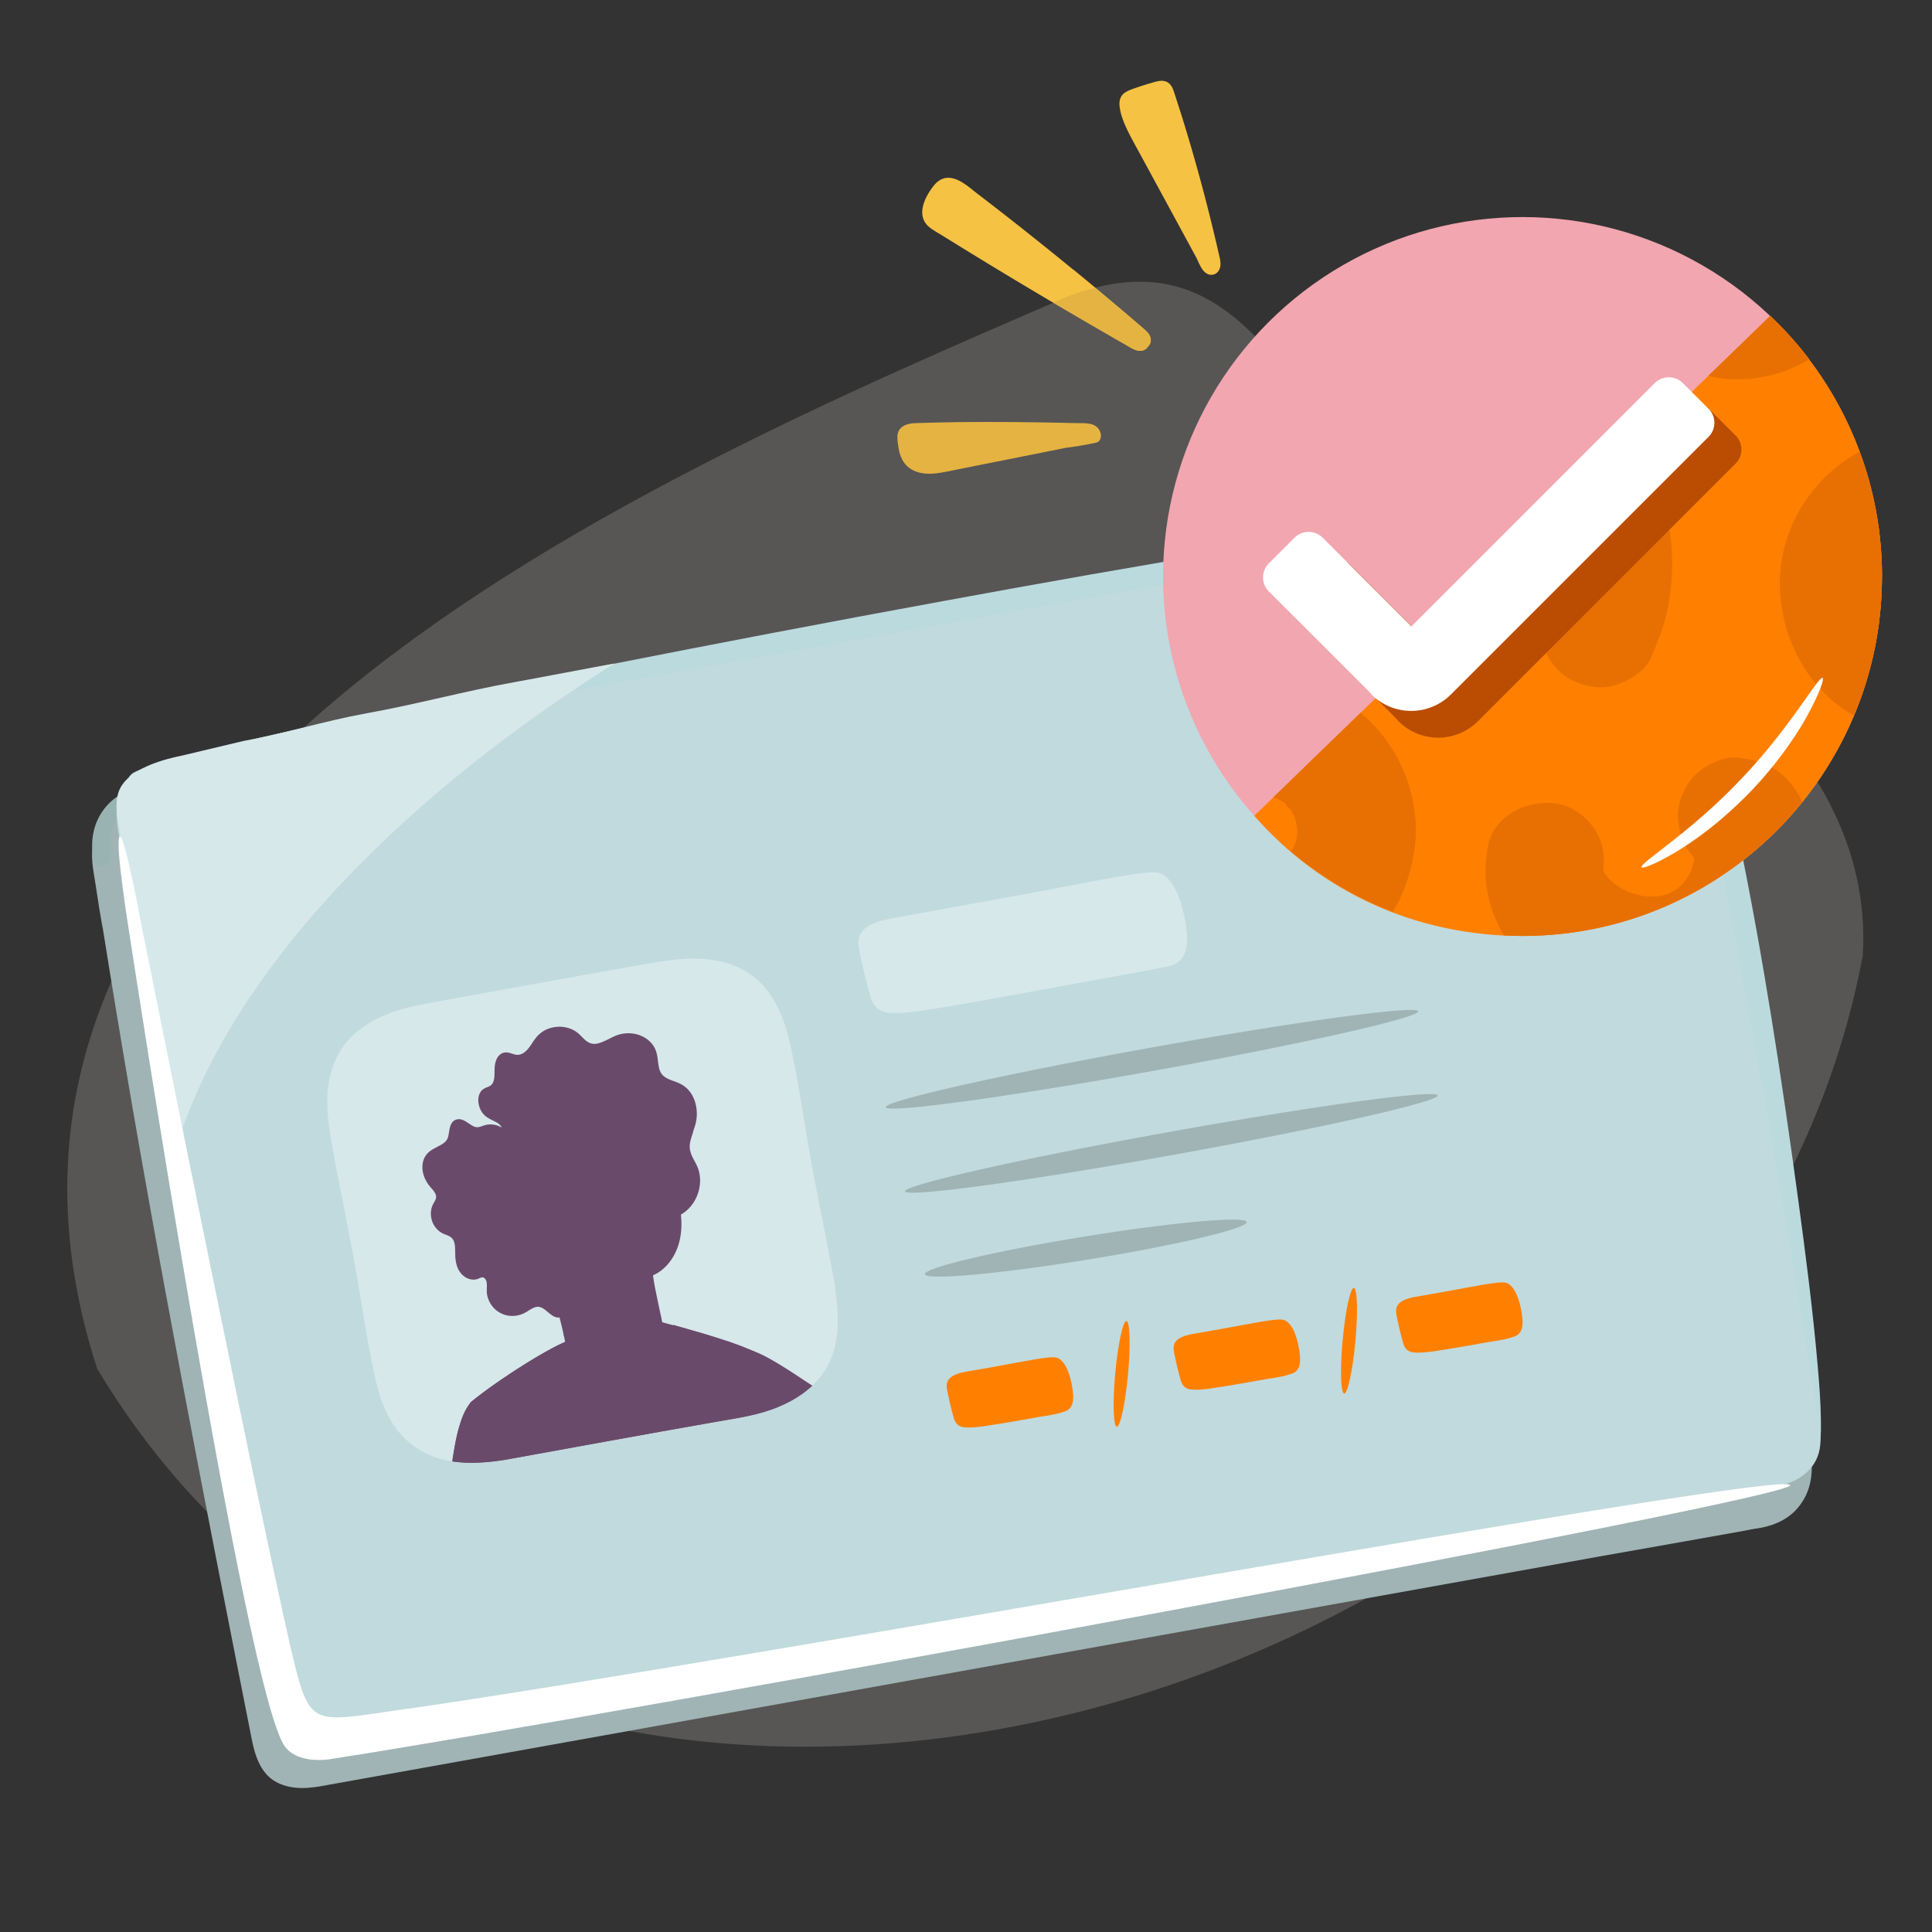 <svg xmlns="http://www.w3.org/2000/svg" viewBox="0 0 200 200"><rect x="0" y="0" width="200" height="200" fill="#333333" stroke="none"/><defs><clipPath id="clippath"><path d="M85.69 129.07c-.46-2.34-.94-4.67-1.37-7.01-.91-4.59-1.48-9.25-2.49-13.82-.47-2.16-1.21-4.27-2.63-6-1.18-1.43-2.93-2.37-4.74-2.74-2.68-.56-5.33-.11-7.98.36-1.69.3-3.39.59-5.08.9l-9.96 1.8-6.1 1.11c-1.44.26-2.88.5-4.28.96-1.73.58-3.42 1.42-4.72 2.74-1.46 1.48-2.18 3.36-2.4 5.4-.23 2.26.22 4.56.61 6.77.34 1.95.75 3.88 1.13 5.82.21 1.08.42 2.16.62 3.24.89 4.49 1.47 9.03 2.42 13.51.43 2.03 1.04 4.11 2.3 5.79a8.556 8.556 0 0 0 4.71 3.16c2.17.56 4.42.4 6.61.05 7.23-1.31 14.46-2.64 21.7-3.91 2.2-.39 4.42-.68 6.49-1.54 1.79-.74 3.37-1.77 4.55-3.33 1.27-1.69 1.69-3.85 1.65-5.92-.05-2.46-.58-4.93-1.05-7.34Z" class="cls-2"/></clipPath><clipPath id="clippath-1"><path d="M194.82 59.68c0 20.55-16.66 37.21-37.21 37.21-11.04 0-20.96-4.81-27.77-12.44l53.41-51.75c6.87 6.35 11.58 16.21 11.58 26.98Z" class="cls-2"/></clipPath><style>.cls-2{fill:none}.cls-10,.cls-11,.cls-12,.cls-13,.cls-14,.cls-16,.cls-17,.cls-18,.cls-2,.cls-5,.cls-8,.cls-9{stroke-width:0}.cls-5{fill:#d6e8ea}.cls-8{fill:#badade}.cls-9{fill:#a0b4b5}.cls-10{fill:#ff8000}.cls-11{fill:#fff}.cls-12{fill:#e87003}.cls-13{fill:#e5b342}.cls-14{fill:#ff5000}.cls-16{fill:#e8aa1c}.cls-17{fill:#f6c243}.cls-18{fill:#6a4a6b}</style></defs><path id="BG_Strong" d="M149.65 55.18c-15.06-6.55-18.11-32.49-39.06-24.51C66.62 49.65-9.29 82.03 10.06 141.69c43.46 72.48 168.03 36.16 182.77-42.75 1.44-22.73-23.78-38.88-43.18-43.77Z" style="fill:#575655;stroke-width:0"/><g id="Illustrations"><path d="M15.49 82.48c.39-.18-.36.13.02-.01.15-.06.3-.12.46-.17.38-.13.76-.26 1.14-.37 1.08-.33 2.17-.62 3.26-.91 3.26-.85 6.55-1.6 9.84-2.34 9.75-2.19 19.54-4.19 29.34-6.14 11.5-2.29 23.03-4.5 34.56-6.64 10.36-1.92 20.74-3.79 31.13-5.52 3.8-.63 7.6-1.25 11.4-1.8 2.35-.34 4.33-.66 6.91-.84.32-.02.64-.04.96-.05 1.93-.04 1.93-3.04 0-3-2.08.04-4.17.38-6.22.66-3.49.47-6.97 1.02-10.45 1.59-10.1 1.64-20.18 3.44-30.24 5.29-11.64 2.13-23.26 4.35-34.86 6.64-10.19 2.01-20.38 4.08-30.53 6.31-3.61.8-7.22 1.61-10.81 2.5-2.12.53-4.28 1.03-6.34 1.78-.36.13-.73.28-1.08.44-1.75.82-.23 3.4 1.51 2.59ZM175.49 80.22s-.57-.53-.33-.28c.01.01.1.16.09.18-.07.2-.12-.33 0-.01.17.5.34 1.01.48 1.52.47 1.69.85 3.42 1.21 5.14 1.12 5.32 2.06 10.68 2.96 16.04 2.03 12.14 3.9 24.36 5.1 36.62.22 2.24.42 4.48.49 6.72.03.74.04 1.49 0 2.24-.01.26-.08.96-.03.45-.02.21-.26.77 0 .18-.78 1.75 1.8 3.27 2.59 1.51.49-1.08.46-2.33.45-3.5-.02-1.87-.17-3.74-.33-5.61-.5-5.78-1.25-11.55-2.03-17.3-1.69-12.42-3.58-24.86-6.1-37.14-.42-2.04-.85-4.09-1.41-6.1-.3-1.06-.6-2.65-1.64-3.25-1.67-.97-3.19 1.62-1.51 2.59Z" class="cls-8"/><path d="M183.19 148.71c.42-.37-.08.02-.35.17-.19.1-.62.26-.15.08-.21.08-.42.17-.63.25-1.11.41-2.25.74-3.38 1.07-3.65 1.04-7.36 1.9-11.06 2.74-11.32 2.57-22.73 4.79-34.13 6.96-13.82 2.62-27.66 5.09-41.53 7.44-12.49 2.12-25 4.15-37.54 5.95-7.45 1.07-15.08 2.4-22.7 2.57-.42 0-.84.01-1.27 0-1.93-.08-1.93 2.92 0 3 2.52.11 5.08-.21 7.57-.47 4.43-.46 8.84-1.04 13.25-1.65 12.26-1.69 24.48-3.66 36.68-5.7 13.95-2.33 27.88-4.8 41.78-7.4 11.98-2.24 23.95-4.56 35.86-7.18 4.04-.89 8.09-1.81 12.09-2.88 2.25-.6 4.68-1.14 6.76-2.23.32-.17.61-.36.88-.6 1.45-1.28-.68-3.39-2.12-2.12Z" class="cls-8"/><g id="Layer_10"><path d="M185.81 151.83c-.27-1.98-.6-3.96-.95-5.93 0-.02-.01-.03-.02-.05-.98-6.15-2-12.28-3.06-18.41-1.09-6.29-2.21-12.57-3.37-18.85-1.14-6.2-2.31-12.4-3.5-18.6-1.19-6.2-2.4-12.39-3.62-18.58-.61-3.12-1.23-6.25-1.85-9.37-.27-1.37-.61-2.76-1.56-3.83-.86-.97-2.15-1.37-3.41-1.42-.68-.03-1.36.05-2.04.15l-8.67 1.56c-1.36.24-2.71.49-4.07.73-3.68.66-7.35 1.32-11.02 1.98-5.38.96-10.75 1.93-16.13 2.89l-19.56 3.51c-7.05 1.27-14.11 2.53-21.16 3.8-6.97 1.25-13.94 2.5-20.9 3.75-6.32 1.13-12.63 2.27-18.95 3.4-5.09.91-10.18 1.83-15.26 2.74l-9.73 1.74c-2.74.49-6.34.81-7.25 3.97-.43 1.49-.07 3.05.16 4.54.23 1.48.45 2.96.72 4.43 0 .02.01.04.02.06.98 6.14 2 12.27 3.05 18.4 1.09 6.29 2.21 12.57 3.37 18.85 1.14 6.2 2.31 12.4 3.5 18.6 1.19 6.2 2.4 12.39 3.62 18.58.61 3.12 1.23 6.25 1.85 9.37.27 1.37.61 2.76 1.56 3.83.86.97 2.15 1.37 3.41 1.42.68.03 1.36-.05 2.04-.15 9.88-1.77 19.76-3.54 29.64-5.32 8.08-1.45 16.17-2.91 24.25-4.36 7.44-1.34 14.87-2.67 22.31-4.01 7.94-1.43 15.88-2.85 23.82-4.28 9.59-1.72 19.18-3.44 28.77-5.17 1.37-.25 2.74-.49 4.12-.74 2.86-.51 5.72-1.01 8.59-1.52l5.22-.93c1.44-.26 2.94-.48 4.18-1.32.77-.53 1.36-1.22 1.7-2.09.41-1.07.33-2.25.18-3.37Z" class="cls-9"/><path d="M11.39 88.52c-.37-1.81.3-3.7 1.89-4.71 1.41-.9 3.01-.47 4.48-1.13 1.03-.47.14-1.99-.89-1.52-1.02.47-2.32.17-3.41.6-.92.36-1.76.92-2.42 1.67-1.36 1.53-1.76 3.59-1.35 5.56.23 1.11 1.93.64 1.7-.47Z" style="fill:#99b3b3;stroke-width:0"/><path d="M180.55 158.34c2.02-.06 4.15-.61 5.52-2.2 1.53-1.78 1.65-3.84 1.37-6.08-.14-1.11-1.9-1.13-1.76 0 .22 1.73.32 3.4-.85 4.83-1.02 1.25-2.73 1.63-4.27 1.68-1.13.04-1.14 1.8 0 1.76Z" class="cls-9"/></g><path id="Layer_7" d="M188.34 147.41c-.27-1.98-.6-3.96-.95-5.93 0-.02-.01-.03-.02-.05-.98-6.15-2-12.28-3.06-18.41-1.09-6.29-2.21-12.57-3.37-18.85-1.14-6.2-2.31-12.4-3.5-18.6-1.19-6.2-2.4-12.39-3.62-18.58-.61-3.12-1.23-6.25-1.85-9.37-.27-1.37-.61-2.76-1.56-3.83-.86-.97-2.15-1.37-3.41-1.42-.68-.03-1.36.05-2.04.15l-8.67 1.56c-1.36.24-2.71.49-4.07.73-3.68.66-7.35 1.32-11.02 1.98-5.38.96-10.75 1.93-16.13 2.89l-19.56 3.51c-7.05 1.27-14.11 2.53-21.16 3.8-6.97 1.25-13.94 2.5-20.9 3.75-6.32 1.13-12.63 2.27-18.95 3.4-5.09.91-10.18 1.83-15.26 2.74l-9.73 1.74c-2.74.49-6.34.81-7.25 3.97-.43 1.49-.07 3.05.16 4.54.23 1.48.45 2.96.72 4.43 0 .02.01.04.02.06.98 6.14 2 12.27 3.05 18.4 1.09 6.29 2.21 12.57 3.37 18.85 1.14 6.2 2.31 12.4 3.5 18.6 1.19 6.2 2.4 12.39 3.62 18.58.61 3.12 1.23 6.25 1.85 9.37.27 1.37.61 2.76 1.56 3.83.86.97 2.15 1.37 3.41 1.42.68.03 1.36-.05 2.04-.15 9.88-1.77 19.76-3.54 29.64-5.32 8.08-1.45 16.17-2.91 24.25-4.36 7.44-1.34 14.87-2.67 22.31-4.01 7.94-1.43 15.88-2.85 23.82-4.28 9.59-1.72 19.18-3.44 28.77-5.17 1.37-.25 2.74-.49 4.12-.74 2.86-.51 5.72-1.01 8.59-1.52l5.22-.93c1.44-.26 2.94-.48 4.18-1.32.77-.53 1.36-1.22 1.7-2.09.41-1.07.33-2.25.18-3.37Z" style="fill:#c1dade;stroke-width:0"/><path id="Layer_11" d="M85.69 129.07c-.46-2.34-.94-4.67-1.37-7.01-.91-4.59-1.48-9.25-2.49-13.82-.47-2.16-1.21-4.27-2.63-6-1.18-1.43-2.93-2.37-4.74-2.74-2.68-.56-5.33-.11-7.98.36-1.69.3-3.39.59-5.08.9l-9.96 1.8-6.1 1.11c-1.44.26-2.88.5-4.28.96-1.73.58-3.42 1.42-4.72 2.74-1.46 1.48-2.18 3.36-2.4 5.4-.23 2.26.22 4.56.61 6.77.34 1.95.75 3.88 1.13 5.82.21 1.08.42 2.16.62 3.24.89 4.49 1.47 9.03 2.42 13.51.43 2.03 1.04 4.11 2.3 5.79a8.556 8.556 0 0 0 4.71 3.16c2.17.56 4.42.4 6.61.05 7.23-1.31 14.46-2.64 21.7-3.91 2.2-.39 4.42-.68 6.49-1.54 1.79-.74 3.37-1.77 4.55-3.33 1.27-1.69 1.69-3.85 1.65-5.92-.05-2.46-.58-4.93-1.05-7.34Z" class="cls-5"/><g style="clip-path:url(#clippath)"><g id="Body"><path d="M98.15 154.62c.07-.08.09-.22-.01-.31-1.87-1.69-3.81-3.31-5.8-4.86-1.73-1.35-3.49-2.66-5.25-3.98-.69-.52-1.39-1.01-2.13-1.48-.77-.49-1.56-.96-2.34-1.43-.95-.58-1.87-1.22-2.83-1.79-1.03-.61-2.13-1.07-3.24-1.49-2.29-.87-4.67-1.5-7.03-2.14-.3-.08-.6-.16-.91-.25-.11-.03-.23.08-.24.18-.02.13.07.21.18.24.36.1.72.2 1.09.3-.78 1.45-2.24 2.44-3.78 2.93-1.89.61-3.97.51-5.91.2-.8-.13-1.69-.33-2.24-.95.37-.2.74-.39 1.12-.57.1-.05.16-.17.11-.28a.213.213 0 0 0-.28-.11 46.54 46.54 0 0 0-3.97 2.2c-1.38.84-2.73 1.72-4.04 2.66-.66.47-1.3.96-1.93 1.48-.05.04-.07.09-.08.13-.57.71-.88 1.59-1.12 2.46-.21.76-.37 1.53-.51 2.31-.29 1.63-.47 3.28-.61 4.93-.15 1.82-.25 3.65-.34 5.47-.08 1.81-.14 3.63-.22 5.44-.06 1.59-.13 3.18-.25 4.77-.01.17-.03.34-.04.52 0 .05 0 .09.03.13.03.07.11.12.21.11 3.4-.43 6.79-.88 10.19-1.33h.08l3.79-.51c4.61-.62 9.22-1.24 13.83-1.85 2.64-.35 5.28-.69 7.92-1.03.07 0 .12-.04.15-.09.03-.04.05-.09.04-.15-.11-.53-.12-1.06-.1-1.6l.06-1.73c.03-1.21.04-2.41.02-3.62-.02-1.19-.08-2.38-.18-3.56-.03-.32-.06-.65-.1-.97.88.46 1.77.92 2.65 1.38.84.44 1.67.89 2.5 1.34.79.43 1.58.87 2.37 1.32.82.46 1.63.93 2.44 1.41a241.062 241.062 0 0 1 3.08 1.82c.1.06.22.06.3-.04 0-.01.02-.03.02-.04 1 .37 3.57.1 4.68-2.2 1.14-2.36-.32-4.29-1.36-5.35ZM55.54 129.93c.35.2.59.14.59.14l-.48-1.52s-.49.2-.82.24c-.33.04-.78-.35-.59-.1.19.26.96 1.03 1.31 1.23Z" class="cls-18"/><path d="M79.49 165.94c-.68-.5-1.84-1.05-2.71-.71.01.02.03.04.04.05.18.2.38.39.57.58.41.4.84.78 1.28 1.15 0 0 .02.02.03.02.67-.09 1.25-.17 1.73-.23-.29-.31-.59-.6-.94-.86ZM56.89 160.19s.02-.02 0 0ZM80.95 161.51c-.06-.02-.09-.03-.13-.04.01.26.03.51.06.76.07.66.19 1.31.37 1.95.12.43.26.85.43 1.27 0-.87.05-2.08.09-3.27-.24-.27-.52-.54-.83-.67ZM71.66 141.96s0-.02-.02-.02c.01.02.02.04.02.02ZM53.87 141.73c.03-.1.07-.2.11-.3-.17.11-.33.21-.5.32.1.1.19.2.29.3.03-.11.07-.22.1-.32ZM58.28 139.4l.2-.13-.04-.34c-.16.07-.33.15-.49.23.11.08.23.16.34.24Z" class="cls-18"/><path d="M98.01 154.47c-.61-.79-2.23-2.22-4.01-3.68 0 .24-.03.48-.12.71-.41 1.15-1.94 1.16-2.87.74a3.54 3.54 0 0 1-.73-.44c.06.67.09 1.35.09 2.02 0 1.14-.09 2.47-1.16 3.16-.99.63-2.12.25-2.68-.73-.53-.94-.52-2.09-.51-3.14 0-.2.01-.4.02-.61-.22.33-.45.64-.75.88-.48.4-1.15.58-1.75.37-.63-.22-.97-.83-.99-1.47-.03-1.17.52-2.44 1.09-3.44.14-.24.29-.48.45-.7-.53.13-1.07.23-1.61.3-.65.08-1.3.03-1.72-.53-.36-.48-.4-1.13-.19-1.68.22-.58.73-1.01 1.22-1.36.56-.39 1.16-.73 1.78-1.01.23-.1.46-.2.69-.28-1.78-1.22-3.7-2.48-5.08-3.19-.22-.11-.47-.23-.74-.35.08.34.16.68.22 1.02.11.6.21 1.2.02 1.79-.17.53-.64.97-1.19 1.06-.58.09-1.06-.23-1.43-.64-.79-.86-1.39-1.92-1.79-3.04-.08.17-.15.34-.24.5-.25.49-.54.96-.87 1.4-.32.43-.69.96-1.23 1.11-1.1.29-1.76-.94-1.83-1.85-.11-1.38.19-2.73.84-3.91l-.13.03c-.45.11-.92.24-1.39.31-.73 1.15-2.89 2.64-4.2 2.86-2.89.48-4.73.28-5.86-.06.53.99.59 2.22-.09 3.17-.08.12-.17.22-.27.32.38.2.74.43 1.08.69.73.55 1.34 1.35 1.37 2.3.02.91-.43 1.86-1.35 2.14-.96.29-2.06-.09-2.9-.56a6.44 6.44 0 0 1-.92-.62c-.11.7-.33 1.39-.57 2.02-.31.82-.83 1.73-1.72 2.01-1 .33-2.01-.19-2.51-1.08-.57-1.01-.36-2.26-.02-3.31.19-.59.47-1.16.82-1.69-.81-.11-1.59-.32-2.3-.76-.24-.15-.47-.34-.68-.55-.36.28-.59.48-.64.56-.28.4-.71 1.03-1.2 2.7-.49 1.67-.98 5.76-1.11 8.09-.14 2.33-.62 13.27-.67 14.28-.05 1.01-.03 1.01.31 1 .33 0 14.33-1.83 14.33-1.83.21-.03.64-.08 1.23-.16-.46-.52-1.29-.63-1.94-.65-.64-.02-1.27.08-1.9.2-.18.04-.36.08-.54.11-.86.13-1.01-1.17-.17-1.34.14-.03.29-.06.43-.08.95-.22 1.83-.67 2.58-1.3.43-.36.8-.79 1.12-1.25.15-.23.33-.49.41-.75.03-.09.03-.13 0-.2 0 .02-.02-.03-.04-.04-.26-.17-.73-.1-1.05-.02-.53.14-1.06.37-1.53.66-.81.5-1.52 1.17-2.04 1.98-.11.19-.22.38-.33.56-.4.65-1.51 0-1.15-.68.11-.21.23-.42.36-.62.86-1.54 1.47-3.31 1.22-5.09-.03-.21-.05-.37-.14-.55-.06.09-.13.17-.19.26-.13.19-.24.4-.34.61-.41.85-.6 1.79-.55 2.74.02.36-.2.7-.58.75-.34.04-.73-.22-.75-.58-.07-1.18.13-2.37.64-3.44.38-.79 1.09-2.15 2.18-1.72.92.36 1.09 1.55 1.12 2.41.03.78-.06 1.54-.24 2.27.9-.56 1.99-1.04 3.06-.98.51.03 1.05.21 1.38.62.43.53.37 1.23.09 1.81-.46.96-1.15 1.78-1.99 2.44.92.19 1.81.65 2.24 1.53.02.05.05.1.07.15 3.54-.48 9.68-1.31 13.98-1.9-.14-.13-.28-.26-.41-.39-.39-.38-.92-.79-1.12-1.31-.23-.59.08-1.16.6-1.46.49-.27 1.08-.31 1.62-.28.89.05 1.68.36 2.37.83-.18-.63-.32-1.27-.41-1.92-.08-.56-.22-1.26-.01-1.82.23-.6.84-.89 1.45-.78.29.05.55.17.79.32v-.66c-.05-2.01-.45-4.94-.45-4.94l8.46 4.63c1.7.92 5.95 4.81 8.64 1.85 2.69-2.96.94-5.06-.44-6.86Zm-43.34 10.27c.31.24.31.64.12.95-.32.51-.86.94-1.46 1.03-.64.1-1.26-.23-1.54-.81-.19-.4-.23-.85-.16-1.3-.38.21-.79.4-1.23.44-1.17.1-1.85-.87-1.77-1.96.08-1.05.68-1.92 1.5-2.51-1.4-.46-2.64-1.3-2.45-2.87.14-1.12 1.24-1.72 2.29-1.63 1.12.09 2.04.94 2.89 1.6.69.53-.14 1.59-.82 1.07-.6-.46-1.25-1.11-2.01-1.29-.43-.1-1.05.02-1.02.57.04.67.75 1 1.3 1.2.77.28 1.58.43 2.39.55.36.05.62.4.57.76-.06.39-.4.58-.76.57-1.12-.02-2.32.88-2.52 1.99-.03.16-.08.49.09.6.17.11.47-.04.62-.11.78-.34 1.52-.84 2.26-1.26.58-.33 1.23.56.79 1.03-.42.46-.85 1.12-.8 1.77.04.62.61 0 .77-.25.19-.31.68-.33.95-.12Zm22.27-10.69c.06.92-.59 1.64-1.34 2.08-.67.4-1.52.67-2.36.71.35.44.69.89 1.02 1.35.58.83.98 1.9.49 2.87-.48.96-1.57 1.24-2.52.84s-1.61-1.25-2.15-2.1c-.25-.4-.48-.81-.69-1.23-.22.73-.45 1.46-.71 2.17-.2.55-.54 1.06-1.09 1.3-.58.24-1.27.12-1.66-.4-.35-.46-.39-1.11-.41-1.67-.02-.59.02-1.18.15-1.75.16-.77.44-1.51.82-2.19-.96-.11-1.93-.25-2.87-.46-.87-.2-1.86-.58-2.27-1.44-.41-.86-.02-1.83.76-2.32 1.06-.67 2.39-.64 3.6-.24-.34-.9-.55-1.85-.61-2.83-.03-.43.31-.82.76-.75 1.06.16 1.97.84 2.54 1.73.04.07.09.14.13.21.02-.07.05-.14.07-.21.17-.5.39-.99.66-1.45.27-.46.56-.95 1.02-1.24.92-.59 2.09-.25 2.78.52.76.83.78 2.1.56 3.15-.14.67-.37 1.31-.68 1.92.24-.06.48-.13.72-.18.5-.12 1.02-.18 1.53-.08.87.17 1.69.76 1.75 1.71Z" class="cls-18"/><path d="M74.63 153.63c-.44 0-.89.15-1.31.25-.57.14-1.14.23-1.72.14a.686.686 0 0 1-.44-1.08c.65-.87 1.11-1.9 1.23-2.98.08-.72-.11-1.91-1.07-1.9-.39 0-.62.43-.8.73-.25.42-.46.88-.62 1.34-.36 1-.48 2.08-.38 3.13.08.86-1.2 1.03-1.34.17-.19-1.23-.48-3-1.59-3.76.2 1.08.6 2.11 1.2 3.04.05.06.09.13.12.2.12.28.07.61-.19.81-.27.21-.74.18-.94-.12a4.87 4.87 0 0 0-2.62-.96c-.38-.02-.77.03-1.12.19-.24.12-.46.29-.48.49-.07.63 1.1.87 1.59.96 1.2.22 2.41.39 3.63.51.51.05.74.69.44 1.08-.53.68-.93 1.46-1.14 2.31-.19.76-.33 1.72-.11 2.49.03.09.07.13.05.13.11 0 .19-.11.26-.19.24-.32.32-.81.44-1.18l.99-3.15c.17-.54 1.07-.53 1.24 0 .34 1.06.81 2.08 1.43 3.01.27.4.56.79.94 1.09.24.19.64.46.97.34.3-.11.37-.47.35-.75-.04-.48-.37-.91-.65-1.27-.73-.95-1.47-1.88-2.21-2.82-.54-.69.51-1.47 1.07-.82.47.54 1.31.47 1.95.34.61-.12 1.44-.41 1.77-.99.09-.15.1-.35-.03-.5-.2-.22-.59-.28-.87-.29ZM82.07 146.38c-.14.14-.41.49-.23.7.07.09.17.05.3.04.29-.03.57-.08.85-.13 1.1-.2 2.15-.54 3.17-.99.71-.32 1.26.69.67 1.16-1.41 1.12-2.45 2.71-2.84 4.48-.04.18-.2.72.01.84.29.16.67-.36.78-.53.68-.94 1.27-1.95 1.9-2.92.35-.55 1.37-.14 1.2.51-.35 1.29-.54 2.63-.52 3.96 0 .51.01 1.05.14 1.55.08.32.25.74.51.86.33.15.67-.19.81-.49.24-.52.21-1.15.21-1.71 0-1.42-.17-2.84-.46-4.23-.13-.63.86-1.07 1.2-.5.45.75.93 1.64 1.76 2.01.26.12.71.27.99.1.22-.13.09-.58.03-.79-.13-.44-.37-.84-.66-1.2-1.56-1.23-2.99-2.29-3.69-2.77-.59-.41-1.49-1.05-2.52-1.77-.36.09-.72.2-1.07.33-.88.33-1.89.8-2.55 1.49ZM50.79 144.2c.85.5 1.9.55 2.86.62.48.04.78.72.44 1.08-.69.73-1.21 1.6-1.47 2.57-.19.71-.39 2 .49 2.36.7.28 1.12-.69 1.32-1.2.37-.97.69-2.1.49-3.14-.13-.66.83-1.03 1.2-.5.51.73 1.19 1.33 2.02 1.69.55.25 1.64.69 1.9-.12.24-.75-.37-1.37-.93-1.77-.63-.44-1.34-.78-2.07-1.05-.32-.05-.63-.16-.91-.34-.29-.19-.32-.6-.16-.87.18-.31.52-.38.84-.28.21.06.42.13.62.21.44-.04.84-.46.94-.88.19-.78-.25-1.54-.83-2.03-.27-.23-.56-.54-.92-.34-.35.19-.65.53-.89.84-.25.32-.43.68-.57 1.06-.05.13-.15.41-.2.65.01.02.03.03.04.05.47.63-.18 1.36-.78 1.23-.27.12-.66.07-.82-.2-.29-.49-.65-.95-1.08-1.32-.73.49-1.4.97-1.96 1.38.13.12.27.22.42.31ZM80.82 161.41s0-.09 0 0ZM76.54 141.72c.16.23.33.45.52.66.06.07.13.15.22.2 0 0 .01 0 .02.01.37-.2.1-1.06.05-1.36-.11-.6-.24-1.19-.42-1.77 0-.02 0-.03-.01-.04-.52-.19-1.07-.39-1.63-.58.11.5.27.98.48 1.45.22.5.48.97.79 1.42ZM71.61 141.87s0 .02.01.03c.04-.06.13-.13.16-.17.1-.12.19-.24.28-.36.31-.41.58-.84.8-1.3.28-.58.5-1.18.65-1.79-.45-.14-.88-.27-1.28-.4-.27.44-.48.92-.61 1.42-.21.76-.4 1.84-.02 2.57Z" class="cls-18"/><path d="M49.97 145.27c.71.44 1.49.65 2.3.76-.35.52-.63 1.09-.82 1.69-.34 1.05-.55 2.3.02 3.31.5.89 1.5 1.41 2.51 1.08.88-.29 1.41-1.19 1.72-2.01.24-.63.45-1.32.57-2.02.29.23.6.44.92.62.84.47 1.94.85 2.9.56.92-.28 1.37-1.23 1.35-2.14-.02-.95-.64-1.75-1.37-2.3-.34-.26-.7-.48-1.08-.69.1-.1.19-.2.27-.32.68-.95.62-2.18.09-3.17-1.21-.36-1.61-.88-1.61-.88l.54-.36c-.11-.09-.22-.17-.34-.24-1.24.6-2.63 1.43-3.96 2.27-.04.1-.08.2-.11.3-.03.1-.07.2-.1.32-.09-.1-.19-.2-.29-.3-.4.26-.78.51-1.15.77.43.37.79.83 1.08 1.32.16.27.55.31.82.2.6.13 1.25-.6.78-1.23-.01-.02-.03-.03-.04-.05.05-.23.15-.51.2-.65.14-.38.33-.73.57-1.06.24-.31.54-.65.89-.84.36-.2.65.1.92.34.58.49 1.02 1.25.83 2.03-.1.42-.5.84-.94.88-.21-.07-.42-.14-.62-.21-.32-.1-.66-.03-.84.28-.15.27-.12.68.16.87.28.18.59.3.91.34.73.27 1.44.6 2.07 1.05.57.4 1.17 1.02.93 1.77-.26.81-1.35.37-1.9.12-.82-.37-1.5-.96-2.02-1.69-.37-.53-1.33-.16-1.2.5.21 1.04-.11 2.17-.49 3.14-.2.51-.63 1.49-1.32 1.2-.88-.36-.68-1.64-.49-2.36.26-.97.78-1.84 1.47-2.57.34-.36.04-1.04-.44-1.08-.96-.07-2.01-.12-2.86-.62-.14-.08-.29-.19-.42-.31-.43.32-.8.59-1.09.82.21.21.44.4.68.55ZM53.73 164.86c-.16.26-.73.87-.77.25-.05-.65.38-1.31.8-1.77.44-.48-.21-1.37-.79-1.03-.74.42-1.48.92-2.26 1.26-.16.07-.45.22-.62.11-.17-.1-.12-.44-.09-.6.21-1.12 1.4-2.02 2.52-1.99.36 0 .71-.18.76-.57a.682.682 0 0 0-.57-.76c-.81-.11-1.62-.27-2.39-.55-.55-.2-1.26-.53-1.3-1.2-.03-.55.59-.67 1.02-.57.76.18 1.41.83 2.01 1.29.69.53 1.51-.54.82-1.07-.85-.65-1.77-1.5-2.89-1.6-1.05-.09-2.16.51-2.29 1.63-.19 1.57 1.05 2.41 2.45 2.87-.82.59-1.42 1.46-1.5 2.51-.09 1.09.6 2.06 1.77 1.96.44-.04.85-.23 1.23-.44-.07.45-.04.89.16 1.3.28.58.9.91 1.54.81.61-.09 1.15-.52 1.46-1.03.19-.31.19-.71-.12-.95-.26-.2-.75-.19-.95.12Z" class="cls-18"/><path d="M60.66 167.48c.83-.65 1.53-1.48 1.99-2.44.28-.59.34-1.28-.09-1.81-.33-.41-.87-.59-1.38-.62-1.07-.06-2.16.43-3.06.98.18-.74.27-1.5.24-2.27-.03-.86-.2-2.04-1.12-2.41-1.09-.43-1.8.92-2.18 1.72-.51 1.07-.71 2.26-.64 3.44.02.36.41.63.75.58.38-.05.6-.39.58-.75-.06-.95.14-1.89.55-2.74.1-.21.21-.41.34-.61.06-.09.13-.17.19-.26.09.18.11.34.14.55.25 1.77-.36 3.55-1.22 5.09-.13.2-.25.41-.36.62-.35.67.75 1.33 1.15.68.11-.19.22-.37.33-.56.51-.8 1.22-1.48 2.04-1.98.47-.29 1-.52 1.53-.66.32-.08.79-.15 1.05.02.02.01.05.06.04.04.03.08.02.12 0 .2-.08.27-.25.52-.41.75-.31.47-.69.89-1.12 1.25-.75.63-1.63 1.08-2.58 1.3-.14.03-.29.05-.43.08-.84.17-.69 1.47.17 1.34.18-.03.36-.06.54-.11.63-.12 1.27-.22 1.9-.2.65.02 1.49.13 1.94.65.41-.05.89-.12 1.44-.19-.02-.05-.04-.1-.07-.15-.42-.88-1.32-1.34-2.24-1.53Zm-3.77-7.29s.02 0 0 0ZM75.18 152.34c-.51-.1-1.03-.04-1.53.08-.24.06-.48.13-.72.18.31-.6.54-1.25.68-1.92.22-1.04.2-2.31-.56-3.15-.7-.77-1.86-1.11-2.78-.52-.46.3-.75.78-1.02 1.24-.27.46-.49.94-.66 1.45-.02.07-.05.14-.07.21-.04-.07-.08-.14-.13-.21-.57-.89-1.48-1.57-2.54-1.73-.46-.07-.79.32-.76.75.06.98.27 1.93.61 2.83-1.21-.4-2.53-.43-3.6.24-.78.49-1.16 1.46-.76 2.32.41.86 1.39 1.24 2.27 1.44.94.21 1.9.35 2.87.46-.38.68-.66 1.42-.82 2.19-.12.58-.16 1.16-.15 1.75.01.55.06 1.21.41 1.67.39.51 1.08.64 1.66.4.56-.23.9-.75 1.09-1.3.26-.71.49-1.44.71-2.17.21.42.44.83.69 1.23.54.85 1.19 1.7 2.15 2.1.95.41 2.04.12 2.52-.84.49-.97.09-2.05-.49-2.87-.32-.46-.67-.91-1.02-1.35a5.29 5.29 0 0 0 2.36-.71c.75-.44 1.4-1.16 1.34-2.08-.06-.95-.88-1.54-1.75-1.71Zm.35 2.07c-.32.58-1.16.87-1.77.99-.63.13-1.48.21-1.95-.34-.56-.65-1.61.13-1.07.82.74.94 1.49 1.87 2.21 2.82.28.37.61.79.65 1.27.02.28-.04.65-.35.75-.33.11-.72-.15-.97-.34-.39-.3-.67-.69-.94-1.09-.63-.92-1.1-1.94-1.43-3.01-.17-.53-1.07-.54-1.24 0l-.99 3.15c-.12.37-.2.86-.44 1.18-.06.08-.15.18-.26.19.02 0-.02-.04-.05-.13-.22-.77-.08-1.73.11-2.49.21-.84.61-1.63 1.14-2.31.3-.39.07-1.03-.44-1.08-1.22-.12-2.43-.28-3.63-.51-.5-.09-1.66-.34-1.59-.96.02-.2.23-.38.48-.49.35-.17.74-.22 1.12-.19.96.06 1.85.39 2.62.96.2.3.67.33.94.12.26-.2.31-.53.19-.81a.466.466 0 0 0-.12-.2c-.6-.93-1-1.96-1.2-3.04 1.11.77 1.4 2.53 1.59 3.76.13.86 1.42.69 1.34-.17-.1-1.06.03-2.13.38-3.13.16-.46.37-.92.62-1.34.18-.3.41-.72.8-.73.96 0 1.15 1.18 1.07 1.9-.12 1.08-.58 2.11-1.23 2.98a.68.68 0 0 0 .44 1.08c.59.1 1.16 0 1.72-.14.43-.11.87-.26 1.31-.25.28 0 .68.06.87.29.13.14.12.34.03.5ZM70.93 137.49a7.04 7.04 0 0 0-.84 3.91c.08.91.73 2.15 1.83 1.85.55-.15.91-.68 1.23-1.11.33-.44.62-.91.87-1.4.08-.16.16-.33.24-.5.4 1.12 1 2.18 1.79 3.04.37.41.85.73 1.43.64.55-.09 1.02-.54 1.19-1.06.19-.59.09-1.2-.02-1.79-.06-.34-.14-.68-.22-1.02-.46-.2-.99-.41-1.55-.62 0 .01 0 .03.01.04.17.58.31 1.17.42 1.77.05.3.32 1.16-.05 1.36l-.02-.01c-.08-.05-.15-.13-.22-.2-.19-.21-.36-.43-.52-.66-.31-.45-.58-.92-.79-1.42-.21-.47-.36-.96-.48-1.45-.59-.2-1.18-.39-1.75-.57-.15.62-.37 1.22-.65 1.79-.23.46-.5.89-.8 1.3-.09.12-.19.24-.28.36-.03.03-.12.11-.16.17 0-.01-.01-.02-.01-.03-.39-.73-.2-1.81.02-2.57.14-.49.35-.97.61-1.42-1.44-.44-2.51-.74-2.51-.74l-.15.36c-.04.11-.1.22-.18.34.47-.07.94-.2 1.39-.31l.13-.03Zm.73 4.46-.02-.02s.01 0 .02.02ZM79.58 160.91c-.21.55-.07 1.25.01 1.82.09.65.23 1.29.41 1.92-.7-.47-1.48-.78-2.37-.83-.55-.03-1.14 0-1.62.28-.52.29-.83.87-.6 1.46.2.52.73.93 1.12 1.31.14.13.27.26.41.39.63-.09 1.23-.17 1.77-.24 0 0-.02-.02-.03-.02-.44-.37-.87-.75-1.28-1.15-.19-.19-.39-.38-.57-.58-.01-.02-.03-.03-.04-.05.87-.33 2.03.21 2.71.71.34.25.65.54.94.86.84-.11 1.34-.18 1.34-.18l-.06-.5c-.01-.19-.02-.41-.02-.67-.16-.42-.31-.84-.43-1.27-.18-.64-.3-1.29-.37-1.95-.03-.26-.05-.51-.06-.76.04 0 .07.01.13.04.31.13.58.4.83.67.02-.59.04-1.18.04-1.73-.24-.16-.5-.27-.79-.32-.61-.11-1.22.18-1.45.78Zm1.24.5c0-.09.02-.04 0 0ZM81.8 144.87c-.5.35-1 .78-1.22 1.36-.21.54-.17 1.2.19 1.68.42.56 1.07.61 1.72.53.54-.07 1.08-.17 1.61-.3-.16.23-.31.46-.45.7-.57 1-1.12 2.27-1.09 3.44.02.64.36 1.25.99 1.47.6.21 1.27.03 1.75-.37.3-.25.53-.56.75-.88-.01.2-.02.4-.02.61-.01 1.05-.02 2.2.51 3.14.56.98 1.69 1.36 2.68.73 1.07-.69 1.15-2.01 1.16-3.16 0-.68-.03-1.35-.09-2.02.22.17.46.32.73.44.93.42 2.46.41 2.87-.74.08-.23.12-.47.12-.71-.69-.57-1.41-1.14-2.1-1.69.29.36.54.76.66 1.2.06.21.19.66-.03.79-.27.16-.73.01-.99-.1-.83-.38-1.31-1.26-1.76-2.01-.34-.57-1.34-.14-1.2.5.29 1.39.45 2.81.46 4.23 0 .56.03 1.19-.21 1.71-.14.3-.48.64-.81.49-.26-.12-.43-.54-.51-.86-.13-.5-.13-1.04-.14-1.55-.02-1.34.17-2.68.52-3.96.17-.65-.85-1.05-1.2-.51-.63.97-1.23 1.98-1.9 2.92-.12.16-.5.69-.78.53-.22-.12-.05-.66-.01-.84.39-1.76 1.43-3.36 2.84-4.48.59-.47.04-1.47-.67-1.16-1.02.45-2.08.79-3.17.99-.28.05-.57.1-.85.13-.13.01-.22.05-.3-.04-.18-.21.1-.56.23-.7.66-.69 1.67-1.15 2.55-1.49.35-.13.71-.24 1.07-.33-.45-.31-.93-.65-1.41-.98-.23.09-.47.18-.69.28-.62.28-1.22.62-1.78 1.01Z" class="cls-18"/></g><path d="M71.75 117.14c.14-.4.28-.8.34-1.22.06-.38.06-.77.01-1.15-.09-.74-.38-1.47-.9-2.01-.27-.28-.59-.49-.95-.65s-.73-.26-1.08-.42-.65-.39-.81-.74c-.18-.38-.21-.81-.26-1.22s-.12-.84-.31-1.21c-.16-.32-.39-.61-.67-.84-.55-.46-1.29-.71-2-.72-.37 0-.74.04-1.09.15-.43.13-.82.36-1.22.55-.38.18-.77.36-1.19.4-.42.03-.77-.15-1.07-.42s-.55-.59-.88-.82c-.31-.22-.66-.37-1.03-.45-.71-.17-1.5-.08-2.16.24-.35.18-.66.42-.92.72-.3.35-.52.76-.8 1.13-.26.33-.61.66-1.05.73-.44.06-.79-.2-1.2-.24s-.75.14-.97.46c-.21.3-.3.68-.33 1.04-.03.36 0 .73-.04 1.1-.04.32-.13.65-.41.84-.17.11-.37.16-.55.25-.21.1-.38.24-.5.45-.21.37-.24.84-.15 1.25s.27.78.56 1.07c.33.34.75.5 1.16.71.25.12.54.32.65.6-.48-.29-1.08-.4-1.63-.27-.35.08-.7.29-1.03.23-.22-.04-.44-.18-.63-.31-.42-.28-.91-.66-1.44-.46-.57.2-.65.85-.73 1.36-.04.26-.08.52-.22.73-.14.22-.36.38-.59.51-.52.3-1.1.51-1.49.98-.39.47-.5 1.1-.42 1.7.09.63.39 1.21.8 1.69.22.25.49.53.58.86.09.33-.14.62-.29.9-.29.54-.3 1.19-.11 1.77.2.58.62 1.06 1.18 1.31.29.13.63.21.86.44.23.23.3.55.33.86.03.34.02.69.03 1.03.02.38.08.77.21 1.12.25.66.82 1.23 1.55 1.29.18.02.35 0 .52-.05.17-.05.33-.17.51-.18.26-.01.42.29.46.52.06.4-.03.8.03 1.2.05.35.18.68.35.98.36.61.95 1.05 1.64 1.22s1.44.05 2.05-.31c.31-.18.6-.41.95-.52.28-.09.53-.04.77.1.42.24.76.67 1.22.88.24.11.49.12.74.04.11-.03.15-.18.11-.28-.04-.1-.15-.14-.25-.12-.13-.5-.46-1.8-.65-2.42-.24-.78-1.67-4.94-1.67-4.94-.09.8-.76.44-.76.44s-1.05-1.16-1.4-1.71c-.35-.55-.32-1.21.02-1.66.34-.45 1.13-.45 1.13-.45s.26.31.51.36c.25.05.66.32.66.32s.19-.41.24-.55c.05-.14.38-1.32.47-1.76s.18-2.25.32-2.92c.14-.67 1.04-1.29 1.04-1.29s-.65-.5-.9-.66c-.26-.16-1.32-.6-1.32-.6l.56-.26s.85-.28.99-.26c.14.02.94-.27 1.23-.37.29-.1.92-.18 1.11-.18.19 0 1.1-.27 1.27-.25s.79-.47 1-.58.36-.38.8-.6c.44-.23.62-.72.62-.72s2.48 1.09 2.83 1.36 1.59 1.73 2.1 2.57 1.53 4.31 1.67 4.76c.11.34.34 1.35.43 1.79-.01 0-.02.01-.03.02-.1.06-.16.16-.11.28.04.1.18.17.28.11 1.33-.73 2.11-2.25 2.04-3.76-.02-.37-.09-.74-.22-1.09-.15-.42-.41-.8-.6-1.21s-.29-.81-.24-1.25c.05-.45.21-.87.35-1.3Z" class="cls-18"/><g id="Layer_8"><path d="M58.57 138.13c-.04-.2-.54-2.19-.54-2.19L57 132.39l-1.33-3.97s-.85.78-1.63-.31c-.79-1.1-1.29-1.7-.61-2.4s1.11-.54 1.11-.54.64.59.95.66l.32.08s.5-1.25.61-1.75.33-1.9.32-2.45.09-1.14.26-1.45.92-.94.92-.94-.92-.72-1.24-.85-.73-.44-.73-.44.25-.39.42-.38.4-.03.87-.1 1.36-.42 1.79-.58c.42-.16 1.93-.48 2.15-.36s1.13-.92 1.13-.92.89-.7 1.09-.86c.23-.18.89.34 1.12.37s1.08.57 1.51.94c.46.39 1.62 1.63 1.89 2.12s1.19 2.77 1.38 3.38.86 3.08.93 3.64.09 2.55-.08 3.13-.38 1.21-.69 1.65-.42.65-.76.95-1.33.85-1.33.85.52 2.87.57 3.09.32 1.51.32 1.51-2.46.68-2.88.78c-.42.1-3.64.65-3.89.68s-2.63.34-2.63.34l-.28-.15Z" class="cls-18"/><path d="m53.08 131.03 5.44-1.86s.15 1.14-.27 1.75-.95 1.22-1.47 1.39-1.39.33-1.94.11c-.56-.22-1.08-.5-1.31-.77s-.44-.62-.44-.62Z" class="cls-18"/></g><g id="Head"><path d="m68.41 137.12-.11-.43h.03c.11-.04.16-.18.11-.28-.05-.11-.17-.15-.28-.11-1.22.4-2.45.74-3.71 1a30.5 30.5 0 0 1-3.7.52c-.74.06-1.48.09-2.22.11-.11 0-.2.13-.18.24.02.12.12.19.24.18l.11.68-1.3.67c.16.22.79.78 1.59 1.08.79.31 2.41.43 3.09.39s2.05-.04 2.8-.18 1.95-.56 3.07-1.25 1.98-2.28 1.98-2.28l-1.52-.34ZM63.35 114.66c-.11-.05-.22.01-.28.11-.09.17-.19.36-.33.49-.17.16-.42.17-.62.3-.16.11-.27.27-.38.43-.05.08-.1.15-.16.22-.04.05-.11.1-.16.13-.03.01-.05.03-.07.05-.02 0-.05.02-.07.04-.12.09-.27.1-.45.1-.16 0-.36-.02-.53-.01-.21 0-.4.07-.58.18-.07.04-.14.1-.23.1-.1 0-.2-.03-.3-.04-.4-.01-.74.16-1.09.33-.16.08-.33.16-.51.22-.16.05-.32.04-.5.02a.903.903 0 0 0-.4.02c-.12.04-.21.12-.31.18-.19.11-.43.17-.65.17-.11 0-.22.06-.24.18v.09s-.01.02-.02.03c-.04.1 0 .24.11.28.7.24 1.35.58 1.94 1.03-.65.44-.94 1.25-1.03 2.01-.06.51-.05 1.03-.09 1.54-.04.48-.12.96-.24 1.43-.13.53-.32 1.05-.56 1.55-.12.25.28.41.39.17.41-.88.68-1.82.79-2.77.06-.49.06-.97.09-1.46.03-.46.08-.92.27-1.34.17-.38.44-.73.82-.89h.01a.16.16 0 0 0 .09-.07c.07-.09.05-.22-.04-.3-.55-.46-1.17-.84-1.84-1.11.06-.02.12-.04.17-.06.11-.04.21-.1.31-.17.08-.05.14-.09.23-.09.1 0 .2.03.31.04.1 0 .21 0 .32-.02.19-.04.38-.11.56-.19.33-.15.66-.37 1.02-.38.07 0 .18.02.27.03.13.01.26 0 .38-.06.09-.04.17-.11.26-.15.08-.04.15-.05.24-.06.42-.04.88.1 1.26-.18.01 0 .02-.02.03-.03h.02c.2-.09.34-.26.47-.44.06-.08.11-.17.17-.24.06-.07.1-.12.17-.16.09-.05.24-.08.34-.13.11-.05.22-.12.31-.21.18-.18.31-.4.43-.62.05-.1-.01-.24-.11-.28Z" class="cls-18"/><path d="M56.8 132.48c.32 1.02.62 2.05.9 3.08.27.97.51 1.95.72 2.94.09.46.18.91.24 1.37.04.27.46.22.42-.05-.12-.89-.32-1.76-.53-2.63-.26-1.05-.54-2.1-.85-3.14-.17-.58-.34-1.16-.52-1.74-.03-.11-.18-.16-.28-.11-.11.05-.15.17-.11.28ZM55.47 128.51c.16.46.32.91.48 1.37.04.11.18.16.28.11.11-.05.15-.17.11-.28-.16-.46-.32-.91-.48-1.37a.209.209 0 0 0-.28-.11c-.11.05-.15.17-.11.28ZM70.43 125.27c-.12-.82-.33-1.63-.56-2.43s-.46-1.53-.71-2.29c-.47-1.39-1.11-2.73-2.14-3.79-.92-.94-2.07-1.67-3.33-2.05-.16-.05-.33-.09-.5-.13-.11-.03-.23.07-.24.18-.02.12.07.21.18.24 1.22.28 2.35.91 3.27 1.75.46.42.86.9 1.2 1.43.41.63.72 1.32.98 2.02.27.72.49 1.46.71 2.19.23.76.45 1.52.61 2.29.28 1.38.36 2.84-.1 4.18-.38 1.09-1.09 2.12-2.12 2.66-.02 0-.03.01-.05.02-.03 0-.06 0-.09.02a8.066 8.066 0 0 1-5.59.49c-.11-.03-.23.08-.24.18-.02.13.07.21.18.24a8.618 8.618 0 0 0 5.3-.3c.08.69.23 1.38.37 2.06.18.89.38 1.78.56 2.67.07.37.15.74.2 1.11.04.27.46.22.42-.05-.1-.75-.27-1.5-.43-2.24-.19-.89-.38-1.78-.55-2.67-.06-.34-.12-.69-.16-1.03 1.1-.48 1.92-1.44 2.4-2.53.58-1.33.64-2.79.43-4.21Z" class="cls-18"/><path d="M54.68 124.97c-.76-.14-1.59.43-1.7 1.21-.08.51.19.99.45 1.41.13.22.28.43.43.63.14.18.28.37.47.51a1.2 1.2 0 0 0 1.46 0c.22-.17-.04-.5-.26-.34-.26.2-.63.22-.9.03-.16-.11-.28-.25-.39-.4-.13-.17-.26-.35-.38-.54-.21-.33-.47-.72-.47-1.13 0-.28.15-.53.36-.7a1.077 1.077 0 0 1 .88-.26c.11.02.22-.07.24-.18.02-.12-.07-.22-.18-.24Z" class="cls-18"/><path d="M55.9 125.66a2.13 2.13 0 0 1-.35-.14c-.03-.01-.06-.03-.09-.04-.01 0-.03-.01-.04-.02-.02 0-.03-.02 0 0-.06-.03-.11-.07-.16-.11-.1-.07-.19-.15-.28-.24l-.01-.01c0-.01-.02-.02-.03-.03-.02-.02-.04-.05-.06-.07l-.12-.15a.22.22 0 0 0-.3-.04c-.09.08-.11.2-.04.3.32.45.8.79 1.32.95.11.03.24 0 .28-.11.04-.1 0-.24-.11-.28ZM53.16 131.23l4.24-1.45 1.2-.41c.11-.04.16-.18.11-.28-.05-.11-.17-.15-.28-.11l-4.24 1.45-1.2.41c-.11.04-.16.18-.11.28.05.11.17.15.28.11Z" class="cls-18"/><path d="M52.88 131.14c.56 1.02 1.67 1.61 2.82 1.61s2.22-.74 2.76-1.77c.3-.58.43-1.24.36-1.89-.03-.27-.45-.22-.42.05.11 1-.36 2.04-1.16 2.66-.4.3-.86.48-1.36.52s-.98-.06-1.42-.27c-.49-.23-.93-.61-1.18-1.08-.06-.1-.16-.16-.28-.11-.1.04-.17.18-.11.28Z" class="cls-18"/><path d="M54.8 128.13c.17.66.38 1.3.64 1.93.1.25.5.09.39-.16a14.4 14.4 0 0 1-.61-1.82c-.03-.11-.11-.2-.24-.18-.1.01-.21.13-.18.24Z" class="cls-18"/></g><g id="Face"><path d="M64.13 128.45c.61.32 1.4.14 1.84-.37a.22.22 0 0 0-.04-.3c-.09-.07-.22-.05-.3.04-.15.18-.39.31-.61.35-.26.05-.49.02-.73-.1-.1-.05-.24.01-.28.11-.05.11.01.23.11.28ZM63.15 126.05c-.34.42-.18 1.09.34 1.28.27.1.54.05.78-.11.09-.06.18-.14.29-.15s.22.04.32.07c.26.08.5.1.76.03.23-.07.44-.21.59-.39.08-.1.13-.21.18-.32 0-.02.02-.04.03-.05-.02.02.01 0 .02 0 .02 0 .09-.02.14-.02.13 0 .26-.01.37-.07.13-.06.24-.17.3-.31.14-.32 0-.65-.17-.92a.752.752 0 0 0-.36-.3.44.44 0 0 0-.47.14c-.08.09-.05.23.04.3.1.07.22.05.3-.04-.02.02 0 0 .02.01 0 0 .04.03.06.04.07.06.12.16.16.25.04.08.07.18.06.25 0 .07-.03.14-.08.18-.02.02-.05.03-.07.03-.05 0-.09.01-.14.01-.11 0-.21.01-.32.05a.47.47 0 0 0-.25.23c-.05.09-.07.18-.13.25-.1.13-.22.22-.38.27a.73.73 0 0 1-.23.04c-.05 0-.17-.02-.25-.04-.23-.07-.46-.15-.7-.08-.11.04-.2.1-.29.16-.03.02-.06.05-.1.06-.04.02-.08.04-.11.04-.16.03-.34-.03-.42-.19a.415.415 0 0 1 .05-.45c.17-.21-.16-.47-.34-.26Z" class="cls-18"/></g><g id="Open_eyes"><path d="M60.82 123.68c.13-.02.23-.14.21-.28s-.14-.23-.28-.21-.23.14-.21.28.14.23.28.21ZM66.41 121.65v.03s.02.06.03.08c.01.02.03.05.05.06.02.02.05.03.07.03.03.01.05.01.08 0h.06s.06-.05.09-.08l.03-.05s.02-.07.02-.11v-.03s-.02-.06-.03-.08c-.01-.02-.03-.05-.05-.06a.108.108 0 0 0-.07-.03.11.11 0 0 0-.08 0h-.06s-.06.05-.09.08l-.03.05s-.02.07-.02.11Z" class="cls-18"/></g><path d="M53.96 132.29c.12.03.29-.31.39-.75.1-.44.08-.82-.04-.84-.12-.03-.29.31-.39.75-.1.44-.08.82.04.84Z" class="cls-18"/><ellipse cx="55.37" cy="131.28" class="cls-18" rx=".22" ry="1.04" transform="rotate(-7.28 55.338 131.205)"/><path d="M57.3 131.64c.1-.07-.06-.47-.36-.88-.3-.42-.62-.7-.72-.63s.06.47.36.88c.3.42.62.7.72.63ZM58.53 130.8c.08-.09-.17-.42-.54-.74-.38-.32-.75-.5-.82-.4-.08.09.17.42.54.74s.75.5.82.4Z" class="cls-18"/></g><path d="M109.35 140.53c1.31.36 1.71 3.18 1.74 3.84.03.66 0 1.57-1.06 1.8 0 0-.38.21-2.41.5-2.33.42-5.92 1.06-6.87 1.09s-1.7.09-2.01-.96-.57-2.23-.7-2.96-.02-1.49 1.94-1.84c1.96-.35-.86.17 3.3-.58 2.47-.44 5.39-1.07 6.08-.88ZM132.84 136.62c1.31.36 1.71 3.18 1.74 3.84.03.66 0 1.57-1.06 1.8 0 0-.38.21-2.41.5-2.33.42-5.92 1.06-6.87 1.09s-1.7.09-2.01-.96-.57-2.23-.7-2.96-.02-1.49 1.94-1.84c1.96-.35-.86.17 3.3-.58 2.47-.44 5.39-1.07 6.08-.88ZM155.87 132.78c1.31.36 1.71 3.18 1.74 3.84.03.66 0 1.57-1.06 1.8 0 0-.38.21-2.41.5-2.33.42-5.92 1.06-6.87 1.09-.94.04-1.7.09-2.01-.96s-.57-2.23-.7-2.96-.02-1.49 1.94-1.84c1.96-.35-.86.17 3.3-.58 2.47-.44 5.39-1.07 6.08-.88Z" class="cls-10"/><path d="M63.63 68.68c-2.14.38-8.15 1.54-10.29 1.92-5.3.95-10.19 2.31-15.49 3.26-4.27.77-8.35 2.07-12.63 2.84l-6.3 1.5c-1.51.31-5.92 1.27-6.69 3.93-.36 1.25-.06 2.56.14 3.81.19 1.24.38 2.49.6 3.72 0 .02.01.03.01.05.82 5.16 1.68 10.3 2.56 15.45.81 4.72 1.66 9.43 2.53 14.15C24 99.46 43.41 81.34 63.62 68.68Z" class="cls-5"/><g id="Layer_16"><path d="M12.94 93.62c-.24-1.36-.45-2.72-.66-4.08-.21-1.37-.54-2.81-.15-4.18.83-2.91 4.15-3.2 6.68-3.66l8.96-1.61 14.06-2.52c5.82-1.04 11.63-2.09 17.45-3.13 1.98-.36 3.97-.71 5.96-1.07.21-.22.38-.43.48-.49.25-.16-44.17 5.01-48.9 6.83-4.73 1.82-6.53-.51-6.53 5.02s5.27 24.58 5.5 25.89c-.97-5.64-1.91-11.29-2.81-16.94 0-.02-.01-.04-.02-.06Z" class="cls-2"/><path d="M46.47 79.38h.03-.03ZM46.28 79.42l.16-.03s-.1.02-.16.03ZM46.44 79.39h.03-.03Z" class="cls-16"/><path d="M152.77 57.66c.62-.1 1.25-.17 1.88-.14 1.16.05 2.35.42 3.14 1.31.88.99 1.19 2.27 1.44 3.53l.87 4.4c.23.08.43.14.52.17.28.07-.07-2.01-.34-3.69-.27-1.69.87-5.3-1.52-6.3-2.4-.99-10.46.43-10.46.43.32.19.73.54 1.09.9 1.13-.2 2.26-.41 3.39-.61Z" class="cls-2"/></g><path d="M119.92 90.34c2.23.61 2.91 5.37 2.96 6.48.05 1.11-.08 2.82-1.88 3.2-1.8.39-8.18 1.52-15.84 2.93-3.94.72-10.02 1.82-11.62 1.89-1.6.07-2.88.15-3.41-1.62s-.98-3.78-1.2-5-.04-2.52 3.27-3.13c3.31-.61 8.32-1.51 15.36-2.8 4.18-.77 11.2-2.27 12.36-1.95Z" class="cls-5"/><circle cx="157.61" cy="59.68" r="37.21" style="fill:#f2a6b0;stroke-width:0"/><path d="M194.82 59.68c0 20.55-16.66 37.21-37.21 37.21-11.17 0-20.95-4.65-27.77-12.44l53.41-51.75c7.13 6.78 11.58 16.36 11.58 26.98Z" class="cls-10"/><g style="clip-path:url(#clippath-1)"><g id="Layer_18"><path d="M159.65 54.94c-.2-.16-.41-.28-.48-.3.07.04.14.08.2.12l.27.18ZM132.58 89.21c.08-.08.16-.15.24-.22-.02.01-.03.02-.05.03l-.19.19ZM160.01 55.18c-.12-.07-.24-.15-.35-.24.04.03.07.06.11.09l.01.01c.07.04.15.09.24.14Z" class="cls-2"/><path d="M219.38 66.38c.7-2.98 2.28-5.67 4.41-7.8-.07-4.72-.21-9.85-.44-12.93-1.74-.26-3.45-.81-5.09-1.65-2.77-1.42-5.37-4-6.72-6.82-4.75-1.23-13.08-3.4-19.35-5.03-.63 1.15-1.44 2.23-2.46 3.2-3.68 3.51-9.3 4.94-14.15 3.21-1.9-.68-3.31-1.97-4-3.62-3.01 2.87-6.23 5.96-7.87 7.57-.15.15-.32.31-.5.49 1.05.42 2.04.95 2.91 1.57 3.42 2.42 5.97 5.84 6.66 10.05.43 2.61.4 4.93.01 7.54-.32 2.12-1.04 4-1.9 5.97-.62 1.43-2.25 2.36-3.66 2.82-1.58.51-3.3.13-4.72-.62-1.33-.7-2.42-2.24-2.82-3.66-.42-1.52-.15-2.82.4-4.18-.08.2-.17.4-.25.59.45-1.1.78-2.22 1-3.38.06-.78.07-1.55.02-2.33-.08-.41-.19-.81-.31-1.21a9.18 9.18 0 0 0-.39-.68c-.13-.14-.26-.28-.4-.41-.55-.32-.67-.43-.59-.41-.15-.09-.3-.17-.46-.25-.4-.13-.8-.24-1.21-.33-.36-.02-.73-.02-1.09 0-.31.07-.62.15-.93.25-.39.2-.77.43-1.15.66-.23.2-.45.42-.67.64-.16.17-.3.35-.46.53-.03.05-.06.09-.09.14-.26.4-.48.81-.69 1.23-.26.77-.46 1.56-.58 2.38-.22 1.54-1.57 2.86-2.82 3.66-1.39.9-3.15.97-4.72.62-.61-.14-1.23-.44-1.78-.82-2 2.02-4.66 4.71-7.34 7.4.07.02.15.05.22.07 3.68 1.22 6.78 3.56 8.81 6.88 1.72 2.81 2.65 6.43 2.27 9.72-.44 3.8-1.92 7.3-4.71 9.99-1.14 1.1-2.5 2.15-3.94 2.84-.21.1-.43.2-.63.29.93.23 1.72.42 2.31.54 4.8 1.03 8.19.48 11.11-.27 1.15-.29 3.67-.98 6.63-1.78-.84-.93-1.57-1.98-2.1-3.07-1.34-2.72-1.72-5.4-1.14-8.38.66-3.37 4.51-4.97 7.54-4.28 1.46.33 2.92 1.55 3.66 2.82.73 1.25.89 2.59.74 3.97V90.2c.06.1.11.2.17.3l.1.15.32.37c.18.19.38.37.57.54.2.13.39.26.59.38.25.15.51.29.78.42.56.19 1.13.35 1.7.47.49.03.98.03 1.47 0 .38-.08.75-.18 1.12-.3.29-.16.58-.32.86-.5.14-.13.29-.27.43-.41.02-.04.15-.2.45-.52.19-.3.36-.61.53-.92.12-.37.23-.75.32-1.13v-.24c-1.12-1.1-1.61-2.69-1.68-4.22-.07-1.53.73-3.27 1.79-4.33.99-.99 2.87-1.96 4.33-1.79 1.34.15 2.45.35 3.65 1.02 1.03.57 2.02 1.63 2.62 2.65.58.98.98 2.11 1.2 3.23.35 1.81.42 3.58.19 5.36 7.42-2.16 14.97-4.42 17.88-5.39 5.77-1.93 11.13-3.2 14.46-6.07.25-.22.49-.45.72-.68-1.66-3.86-2.13-8.01-1.15-12.16Zm-10.63 6.26c-.85 1.45-2.14 2.25-3.66 2.82-4.02 1.48-8.46.85-12.26-.91-6.76-3.13-10.13-11.66-7.89-18.67 1.19-3.71 3.64-6.82 6.99-8.81 1.44-.86 3.14-1.57 4.8-1.88 2.28-.42 4.11-.38 6.4-.05 1.54.22 2.86 1.57 3.66 2.82.9 1.39.97 3.15.62 4.72-.33 1.46-1.55 2.92-2.82 3.66-1.39.81-2.73.86-4.22.68l.84.11c-.52-.06-1.03-.07-1.55-.05-.35.08-.7.18-1.05.29-.24.12-.48.26-.71.4-.35.39-.53.51-.57.5-.07.07-.14.14-.2.21-.13.2-.25.41-.36.62-.09.29-.17.59-.24.88-.02.35-.01.69 0 1.04.07.32.16.65.26.96.14.25.28.5.43.76a4.682 4.682 0 0 0 .55.53c.23.15.48.29.72.42.35.12.71.22 1.08.3.33.02.66.02.99 0 .43-.1.84-.22 1.26-.37 3.22-1.19 6.59 1.34 7.54 4.28.48 1.47.15 3.41-.62 4.72Z" class="cls-2"/><path d="M174.48 91.15c-.11.12-.21.25-.32.37l-.08.08c-.04.08.22-.17.4-.44ZM132.82 88.99s.06-.03.08-.05c.3-.2.6-.55.42-.42-.04.04-.07.08-.11.11-.13.13-.26.24-.4.36ZM174.48 91.15c.1-.12.2-.24.31-.35-.1.11-.19.19-.27.28-.02.02-.03.05-.05.07ZM197.83 57.82s-.05.03-.08.05c-.29.19-.44.39-.4.4a3.499 3.499 0 0 1 .48-.45ZM197.83 57.82s.06-.04.09-.05c.05-.05.1-.11.16-.18-.07.08-.16.16-.24.23ZM179.04 90.58c-.29-.05-.58-.11-.85-.19.09.04.17.07.26.11.2.03.39.05.59.08ZM133.83 84.03ZM133.51 83.68c-.15-.22-.31-.36-.34-.36.06.06.12.11.18.17.06.06.11.12.17.19Z" class="cls-2"/><path d="M133.6 83.82c.06.06.13.12.21.2-.11-.1-.2-.22-.3-.34.02.02.03.05.05.07.01.02.03.05.04.07Z" class="cls-2"/><path d="M127.41 91.49c1.19-1.19 2.49-1.53 4.07-1.76-.36.05-.72.1-1.08.14.54-.09 1.06-.22 1.57-.39.27-.14.54-.3.81-.47.31-.3.48-.45.56-.51.1-.1.2-.21.3-.32.16-.25.31-.51.45-.77.09-.27.16-.55.22-.83.01-.33.01-.66 0-.99-.08-.38-.18-.75-.3-1.12a8.86 8.86 0 0 0-.38-.67c-.38-.36-.47-.51-.44-.51a5.78 5.78 0 0 0-.25-.24c-.25-.15-.5-.3-.75-.43-.34-.11-.69-.21-1.04-.29-.36-.02-.73-.02-1.09 0-.36.08-.71.17-1.06.29-1.92.85-3.93.84-5.62-.02-2.28 2.41-5.72 6.3-5.72 6.3s-1.6 5-1.62 5.54c-.02.54.34.54.34.54s4.45 1.22 9.54 2.58c-.16-.57-.25-1.17-.28-1.76-.07-1.53.73-3.27 1.79-4.33ZM131.51 89.72h.07-.07Z" class="cls-2"/><path d="M175.59 38.54c4.85 1.73 10.47.3 14.15-3.21 1.01-.97 1.83-2.05 2.46-3.2-3.82-1-6.87-1.79-7.87-2.06-2.9-.77-5.91-1.65-5.91-1.65s-3.26 3.09-6.82 6.49c.69 1.65 2.1 2.95 4 3.62Z" class="cls-12"/><path d="M197.54 58.07c-.07.06-.13.13-.19.2.03.01.21-.11.57-.5-.03.02-.06.04-.09.05-.1.08-.2.16-.29.25Z" class="cls-14"/><path d="M201.83 63.63c-.42.15-.83.27-1.26.37-.33.01-.66.01-.99 0-.36-.08-.72-.18-1.08-.3-.25-.13-.49-.27-.72-.42-.1-.08-.19-.17-.24-.21-.11-.1-.21-.21-.31-.32-.14-.25-.29-.51-.43-.76-.1-.32-.19-.64-.26-.96a9.02 9.02 0 0 1 0-1.04c.07-.3.15-.59.24-.88.11-.21.23-.42.36-.62.07-.07.14-.14.2-.21-.04-.01.11-.21.4-.4.02-.02.05-.03.08-.05.09-.07.17-.15.24-.23-.06.06-.11.12-.16.18.23-.14.47-.28.71-.4.34-.11.69-.21 1.05-.29.51-.02 1.03 0 1.55.05l-.84-.11c1.49.18 2.83.13 4.22-.68 1.27-.74 2.48-2.2 2.82-3.66.36-1.57.28-3.33-.62-4.72-.8-1.24-2.13-2.6-3.66-2.82-2.28-.32-4.11-.37-6.4.05-1.66.31-3.36 1.02-4.8 1.88-3.35 2-5.8 5.11-6.99 8.81-2.25 7.01 1.13 15.54 7.89 18.67 3.8 1.76 8.24 2.39 12.26.91 1.53-.56 2.82-1.37 3.66-2.82.77-1.31 1.09-3.25.62-4.72-.95-2.94-4.32-5.47-7.54-4.28ZM149.03 63.54c1.25-.8 2.6-2.13 2.82-3.66.12-.82.31-1.61.58-2.38.21-.42.44-.83.69-1.23.03-.05.06-.09.09-.14.15-.17.3-.36.46-.53.21-.22.44-.43.67-.64.38-.23.76-.45 1.15-.66.31-.1.62-.18.93-.25.36-.02.73-.01 1.09 0 .41.09.81.2 1.21.33.15.08.31.16.46.25.07.02.28.14.48.3.12.08.23.16.35.24-.09-.05-.17-.09-.24-.13.14.13.27.27.4.41.14.23.27.45.39.68.13.4.23.8.31 1.21.05.78.04 1.55-.02 2.33-.22 1.16-.55 2.28-1 3.38.08-.2.17-.4.25-.59-.54 1.37-.81 2.66-.4 4.18.39 1.42 1.49 2.96 2.82 3.66 1.42.75 3.15 1.13 4.72.62 1.41-.46 3.04-1.39 3.66-2.82.85-1.97 1.58-3.84 1.9-5.97.39-2.6.42-4.93-.01-7.54-.69-4.22-3.25-7.63-6.66-10.05-.88-.62-1.87-1.15-2.91-1.57-4.09 4.01-15.42 14.93-17.67 17.28-.49.51-1.58 1.62-3.02 3.08.56.39 1.17.68 1.78.82 1.57.36 3.33.28 4.72-.62Z" class="cls-12"/><path d="M159.65 54.94c-.09-.06-.18-.13-.27-.18-.07-.04-.13-.08-.2-.12-.08-.02.04.08.59.41l-.01-.01c-.03-.03-.07-.06-.11-.09ZM174.48 91.15s.03-.05.05-.07c-.3.32-.43.47-.45.52l.08-.08c.11-.12.22-.24.32-.37Z" class="cls-14"/><path d="M187.29 85.33c-.22-1.12-.62-2.25-1.2-3.23-.6-1.02-1.58-2.08-2.62-2.65-1.19-.66-2.31-.87-3.65-1.02-1.46-.16-3.34.8-4.33 1.79-1.06 1.06-1.86 2.81-1.79 4.33.07 1.53.56 3.12 1.68 4.22v.24c-.09.38-.19.76-.32 1.13-.16.31-.33.62-.53.92.08-.08.16-.17.27-.28-.11.11-.21.23-.31.35-.18.28-.44.52-.4.44-.14.14-.28.27-.43.41-.28.17-.57.34-.86.5-.37.12-.74.22-1.12.3-.49.03-.98.02-1.47 0-.58-.12-1.15-.28-1.7-.47-.26-.13-.52-.27-.78-.42-.2-.12-.4-.25-.59-.38-.2-.17-.39-.35-.57-.54-.06-.06-.2-.23-.32-.37l-.1-.15c-.06-.1-.11-.2-.17-.3V90.06c.16-1.37 0-2.72-.74-3.97-.74-1.27-2.2-2.48-3.66-2.82-3.03-.69-6.88.92-7.54 4.28-.58 2.98-.2 5.66 1.14 8.38.54 1.09 1.27 2.14 2.1 3.07 4.58-1.24 10.18-2.76 13.24-3.52 2.5-.62 9.68-2.66 16.99-4.79.23-1.78.16-3.55-.19-5.36Zm-8.25 5.25c-.2-.03-.39-.05-.59-.08-.09-.04-.17-.07-.26-.11.27.08.56.14.85.19Z" class="cls-12"/><path d="M133.6 83.82s-.03-.05-.04-.07c-.02-.02-.03-.05-.05-.07-.05-.07-.11-.13-.17-.19-.06-.06-.12-.12-.18-.17-.04 0 .06.14.44.51Z" class="cls-14"/><path d="M141.78 97.4c2.8-2.69 4.27-6.19 4.71-9.99.38-3.29-.55-6.91-2.27-9.72-2.03-3.32-5.13-5.67-8.81-6.88-.07-.02-.15-.05-.22-.07-4.78 4.81-9.57 9.6-10.51 10.51-.34.33-.81.81-1.33 1.37 1.69.86 3.7.87 5.62.02.35-.12.7-.21 1.06-.29.36-.02.73-.01 1.09 0 .35.08.7.18 1.04.29.25.13.5.28.75.43.08.08.17.16.25.24.04 0 .19.14.34.36.1.12.19.23.3.34-.08-.07-.15-.13-.21-.19.14.22.26.44.38.67.12.37.22.74.3 1.12.02.33.02.66 0 .99-.06.28-.14.55-.22.83-.14.26-.28.52-.45.77-.1.11-.2.21-.3.32.18-.13-.12.23-.42.42-.03.02-.06.03-.08.05-.08.07-.16.14-.24.22l.19-.19c-.26.17-.53.32-.81.47-.51.17-1.03.29-1.57.39.36-.05.72-.1 1.08-.14-1.57.22-2.87.57-4.07 1.76-1.06 1.06-1.86 2.81-1.79 4.33.03.59.11 1.18.28 1.76 3.99 1.07 8.38 2.22 11.32 2.95.21-.09.42-.19.63-.29 1.44-.69 2.8-1.74 3.94-2.84Zm-10.27-7.68h.07-.07Zm2.32-5.69Z" class="cls-12"/><path d="M132.82 88.99c.13-.12.27-.24.4-.36.04-.04.07-.08.11-.11-.08.06-.25.21-.56.51.02-.01.03-.02.05-.03Z" class="cls-14"/></g></g><path d="m179.67 45.09-2.66-2.66c-.8-.8-2.11-.8-2.91 0l-25.19 25.19-9.19-9.19c-.8-.8-2.11-.8-2.91 0l-2.66 2.66c-.8.8-.8 2.11 0 2.91l10.43 10.43c.06.08.12.16.19.23a5.824 5.824 0 0 0 8.23 0l26.67-26.67c.8-.8.8-2.11 0-2.91Z" style="fill:#ba4d02;stroke-width:0"/><path d="m176.87 42.32-2.66-2.66c-.8-.8-2.11-.8-2.91 0l-25.19 25.19-9.19-9.19c-.8-.8-2.11-.8-2.91 0l-2.66 2.66c-.8.8-.8 2.11 0 2.91l10.43 10.43c.06.08.12.16.19.23a5.824 5.824 0 0 0 8.23 0l26.67-26.67c.8-.8.8-2.11 0-2.91ZM188.68 70.18c-.43-.23-3.36 5.2-8.55 10.58-5.15 5.44-10.44 8.6-10.19 9.02.1.18 1.56-.38 3.72-1.69.54-.33 1.12-.7 1.72-1.13.62-.42 1.24-.9 1.9-1.42 1.3-1.05 2.67-2.28 4.01-3.67 1.33-1.4 2.49-2.82 3.48-4.17.48-.68.94-1.33 1.33-1.96.41-.62.75-1.22 1.05-1.77 1.21-2.21 1.71-3.7 1.52-3.79Z" class="cls-11"/><path d="M146.81 104.67c-.36-.61-13 1.13-28.22 3.88-15.22 2.75-27.26 5.48-26.9 6.09.36.61 13-1.13 28.22-3.88s27.26-5.48 26.9-6.09ZM148.81 113.38c-.36-.61-13 1.13-28.22 3.88-15.22 2.75-27.26 5.48-26.9 6.09.36.61 13-1.13 28.22-3.88 15.22-2.75 27.26-5.48 26.9-6.09ZM129.05 126.49c-.22-.64-7.85.06-17.05 1.56-9.2 1.5-16.47 3.23-16.25 3.87.22.64 7.85-.06 17.05-1.56s16.47-3.23 16.25-3.87Z" class="cls-9"/><path d="M116.61 136.75c-.36-.03-.88 2.39-1.16 5.41-.28 3.02-.2 5.49.16 5.53.36.03.88-2.39 1.16-5.41s.2-5.49-.16-5.53ZM140.15 133.32c-.36-.03-.88 2.39-1.16 5.41-.28 3.02-.2 5.49.16 5.53.36.03.88-2.39 1.16-5.41s.2-5.49-.16-5.53Z" class="cls-10"/><path d="M185.31 153.75c.34 1.47-122.73 23.97-150.78 28.3 0 0-3.41.75-4.98-1.17-4.05-4.94-16.15-84.19-16.15-84.19s-1.6-9.87-.99-10.09c.51-.18 2.28 9.4 2.28 9.4s13.7 68.42 16.01 77.08c1.52 5.7 2.36 5.1 10.73 3.92 33.05-4.63 143.45-24.96 143.87-23.26Z" class="cls-11"/><g id="Layer_12"><path d="M112.7 43.85c-.41-.06-.84-.04-1.26-.05-.45 0-.9-.02-1.34-.03-.91-.02-1.82-.03-2.72-.05-1.8-.03-3.61-.04-5.41-.04-1.8 0-3.6.02-5.41.07-.45.01-.89.03-1.34.04-.4.01-.81 0-1.2.11-.38.1-.76.3-.96.66-.23.41-.17.86-.12 1.3.09.76.25 1.54.74 2.15.5.63 1.27.93 2.05 1.01.8.07 1.6-.06 2.38-.22l2.74-.55 9.48-1.89 1.25-.18c.36-.06.72-.12 1.08-.19.16-.03.33-.06.49-.1.24-.05.52-.07.67-.29.24-.34.16-.82-.06-1.15-.24-.37-.64-.54-1.07-.6Z" class="cls-13"/><path d="M111.12 27.93c-3.27-2.68-6.58-5.31-9.93-7.87-.68-.52-1.37-1.16-2.18-1.48-.36-.14-.75-.22-1.14-.15-.49.09-.89.39-1.2.78-.94 1.18-1.91 3.12-.46 4.31.4.32.86.57 1.3.84.45.28.89.55 1.34.83.9.56 1.81 1.11 2.72 1.67a592.39 592.39 0 0 0 13.53 8.01c.45.26.91.52 1.37.78.4.23.81.52 1.26.63.44.11.88-.02 1.11-.42.19-.15.3-.42.29-.68-.03-.48-.32-.78-.66-1.08-.81-.7-1.62-1.4-2.44-2.09-1.62-1.37-3.25-2.74-4.9-4.09ZM120.5 8.38c-.44-.07-.9.09-1.32.21-.46.13-.92.27-1.38.43-.45.16-.95.3-1.35.57-.44.3-.6.78-.56 1.3.07.87.41 1.72.78 2.5.4.85.87 1.67 1.32 2.5 1.94 3.57 3.88 7.14 5.82 10.72l.08.15c.16.35.31.7.51 1.02.21.34.55.66.97.67.51.01.86-.37.95-.85.08-.44-.05-.89-.15-1.32-.11-.47-.21-.95-.33-1.42a184.511 184.511 0 0 0-3.04-11.33c-.28-.93-.57-1.86-.87-2.78-.15-.46-.29-.92-.45-1.38-.16-.47-.46-.9-.99-.98Z" class="cls-17"/></g><path d="M115.1 34.87c.45.26.91.52 1.37.78.4.23.81.52 1.26.63.44.11.88-.02 1.11-.42.19-.15.3-.42.29-.68-.03-.48-.32-.78-.66-1.08-.81-.7-1.62-1.4-2.44-2.09-.88-.75-1.78-1.48-2.67-2.22-.9.23-1.82.5-2.79.87l-1.53.66c1.12.66 2.23 1.32 3.35 1.97.91.53 1.81 1.05 2.72 1.57Z" class="cls-13"/></g></svg>